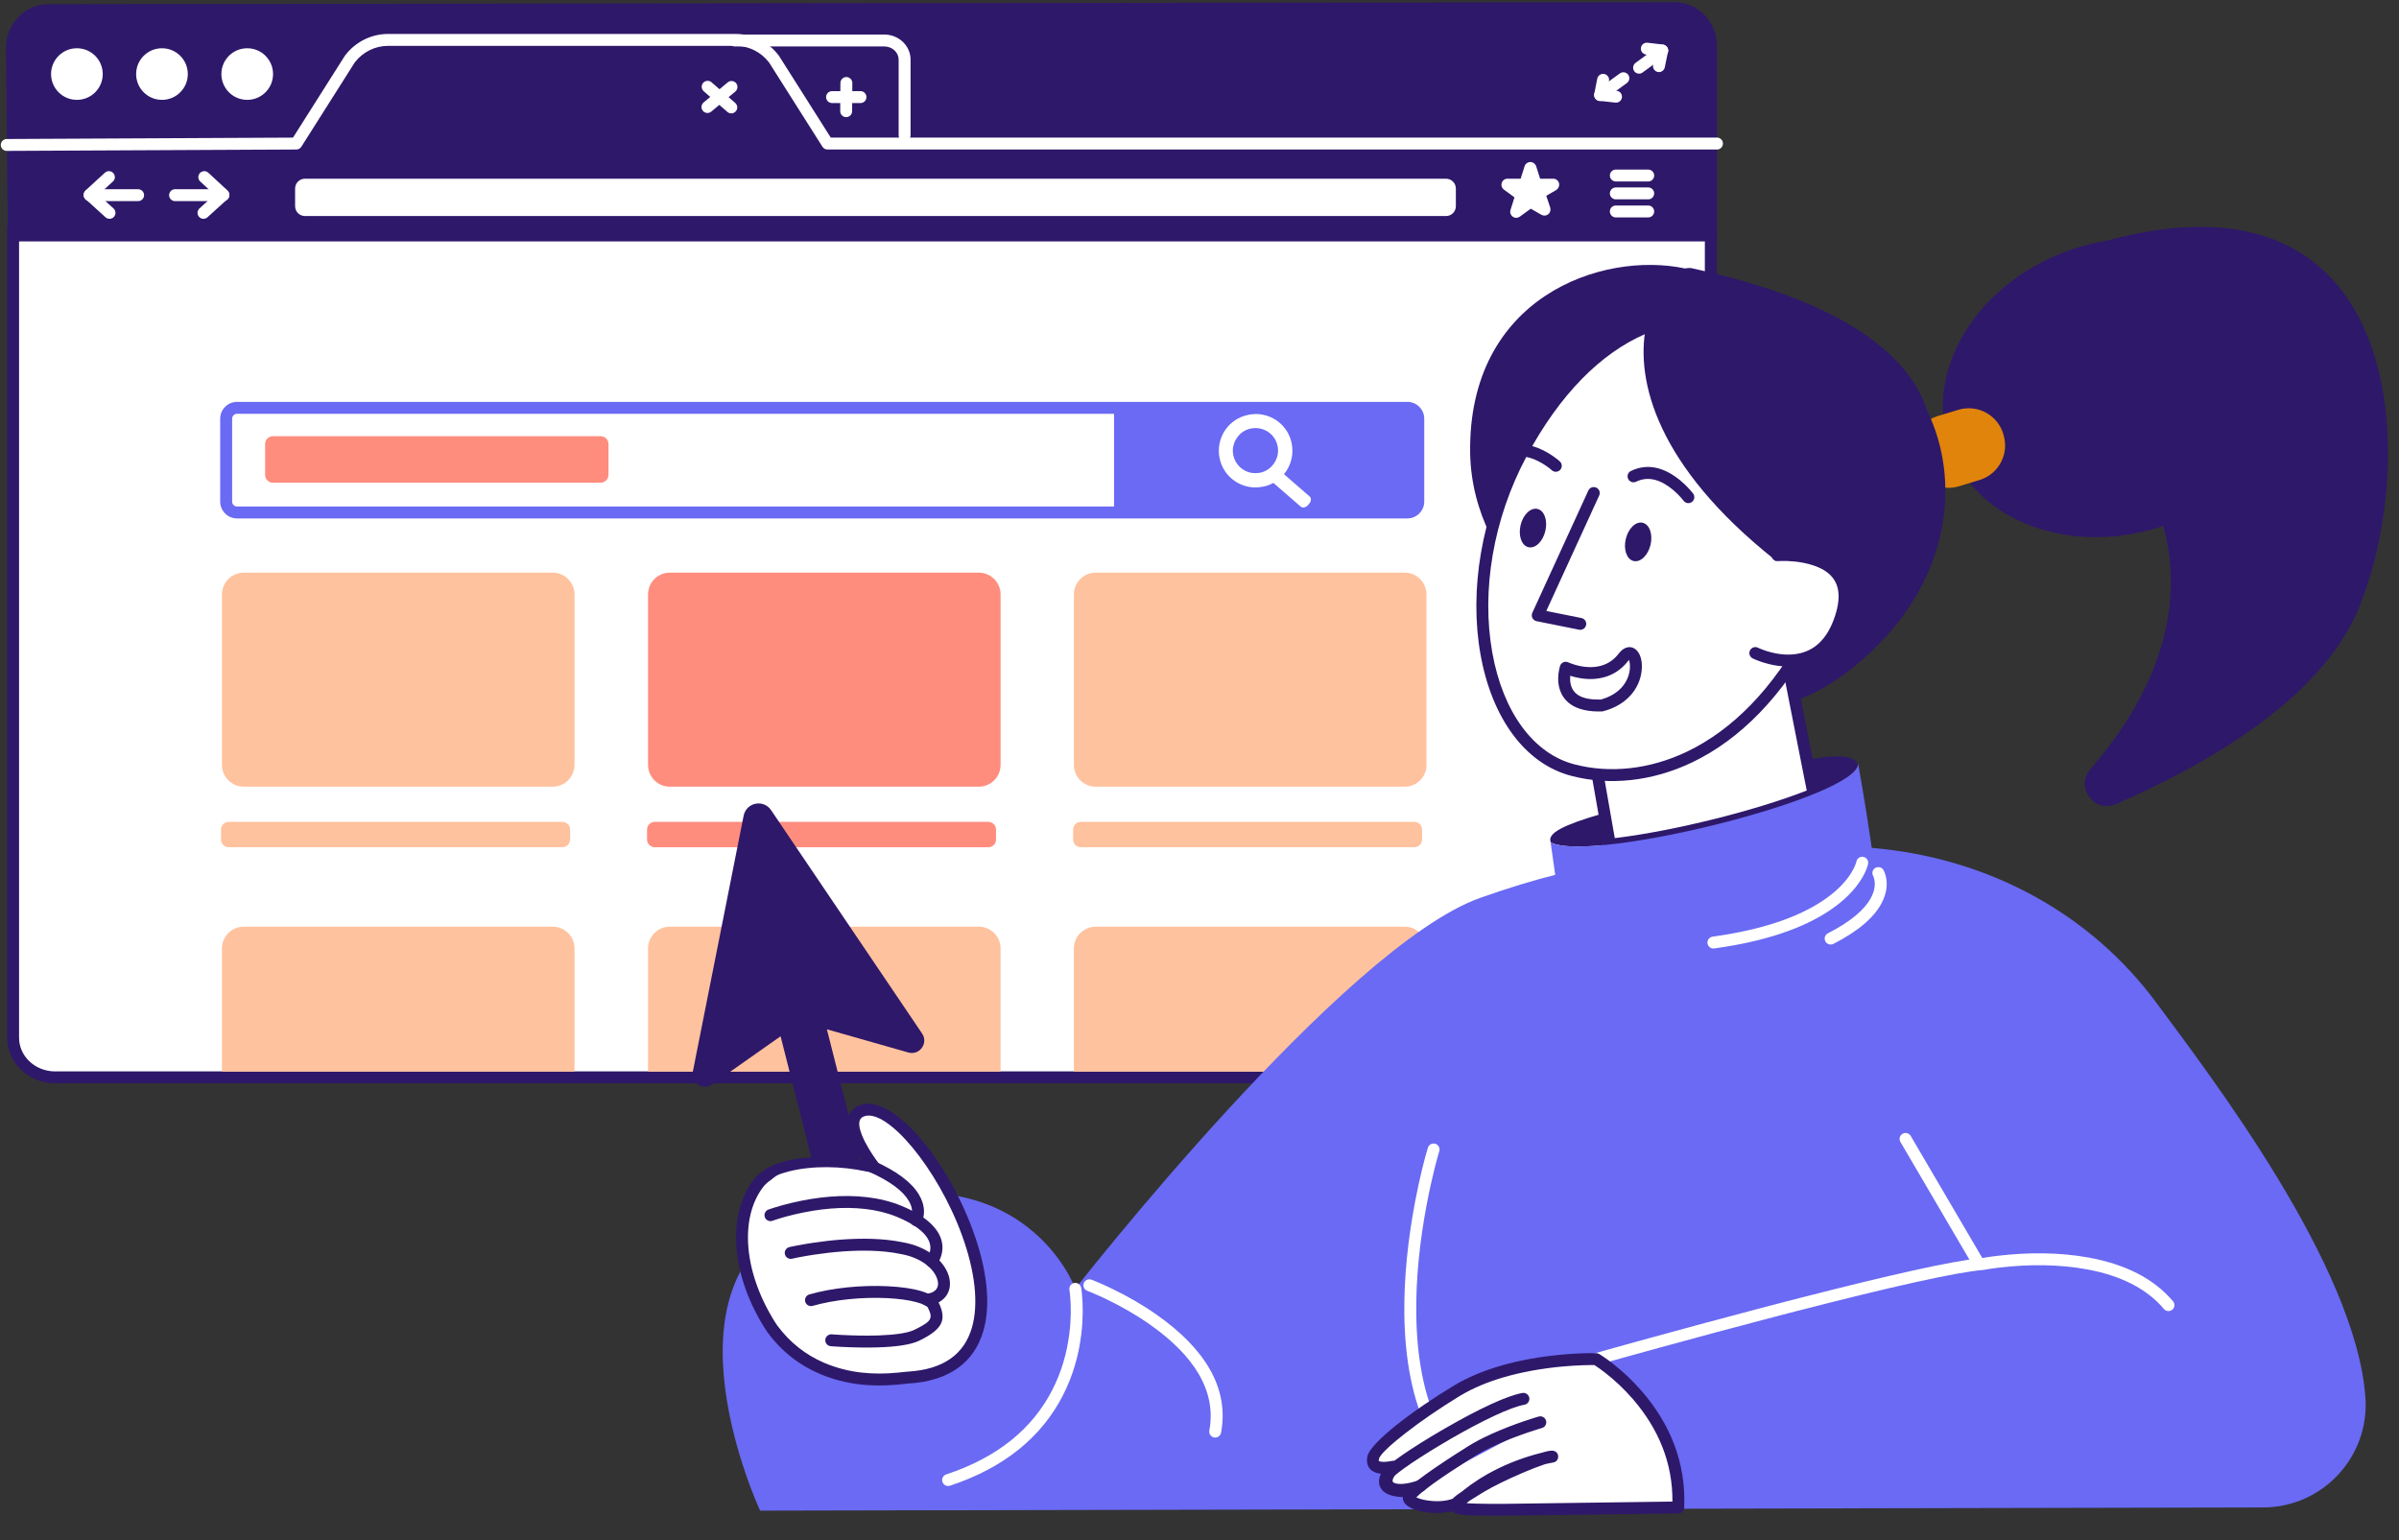 <svg width="95" height="61" viewBox="0 0 95 61" fill="none" xmlns="http://www.w3.org/2000/svg">
<rect x="0" y="0" width="95" height="61" fill="#333333" stroke="none"/>
<path fill-rule="evenodd" clip-rule="evenodd" d="M66.072 42.668H2.188C1.267 42.668 0.519 41.968 0.519 41.096V9.02H67.748V41.096C67.74 41.968 66.993 42.668 66.072 42.668Z" fill="white"/>
<path fill-rule="evenodd" clip-rule="evenodd" d="M67.748 8.784H0.519C0.389 8.784 0.283 8.889 0.283 9.02V41.096C0.283 42.1 1.138 42.904 2.188 42.904H66.072C67.12 42.904 67.975 42.102 67.984 41.098L67.984 9.02C67.984 8.889 67.879 8.784 67.748 8.784ZM0.755 9.255H67.512V41.096C67.505 41.833 66.866 42.432 66.072 42.432H2.188L2.161 42.432C1.378 42.419 0.755 41.825 0.755 41.096V9.255Z" fill="#2E186A"/>
<path fill-rule="evenodd" clip-rule="evenodd" d="M0.315 9.562L0.236 1.895C0.236 0.936 0.992 0.165 1.92 0.165L66.308 0.086C67.237 0.086 67.992 0.865 67.992 1.816V9.562H0.315Z" fill="#2E186A"/>
<path fill-rule="evenodd" clip-rule="evenodd" d="M29.133 1.345C29.803 1.345 30.433 1.661 30.84 2.201L30.846 2.209L30.851 2.217L32.898 5.449H67.992C68.118 5.449 68.221 5.548 68.228 5.671L68.228 5.685C68.228 5.811 68.13 5.914 68.006 5.921L67.992 5.921H32.768C32.693 5.921 32.622 5.885 32.578 5.825L32.569 5.812L30.458 2.479L30.443 2.459C30.131 2.061 29.664 1.827 29.165 1.817L29.133 1.816H15.369C14.858 1.816 14.378 2.053 14.059 2.459L14.044 2.479L11.933 5.812C11.893 5.875 11.825 5.915 11.751 5.921L11.735 5.921L0.269 5.976C0.138 5.977 0.032 5.872 0.031 5.742C0.031 5.616 0.129 5.513 0.253 5.505L0.266 5.505L11.603 5.45L13.651 2.217C13.652 2.214 13.654 2.212 13.656 2.209L13.662 2.201C14.062 1.671 14.676 1.356 15.333 1.345L15.369 1.345H29.133Z" fill="white"/>
<path fill-rule="evenodd" clip-rule="evenodd" d="M35.019 1.368C35.58 1.368 36.044 1.797 36.058 2.335L36.058 2.359V5.363C36.058 5.493 35.952 5.599 35.822 5.599C35.696 5.599 35.593 5.501 35.586 5.377L35.586 5.363V2.359C35.586 2.083 35.344 1.85 35.039 1.84L35.019 1.84H29.101C28.971 1.84 28.865 1.734 28.865 1.604C28.865 1.478 28.963 1.376 29.087 1.369L29.101 1.368H35.019Z" fill="white"/>
<path fill-rule="evenodd" clip-rule="evenodd" d="M3.045 3.955C3.61 3.955 4.069 3.498 4.069 2.933C4.069 2.368 3.61 1.911 3.045 1.911C2.48 1.911 2.022 2.368 2.022 2.933C2.022 3.498 2.48 3.955 3.045 3.955Z" fill="white"/>
<path fill-rule="evenodd" clip-rule="evenodd" d="M6.414 3.955C6.979 3.955 7.437 3.498 7.437 2.933C7.437 2.368 6.979 1.911 6.414 1.911C5.849 1.911 5.391 2.368 5.391 2.933C5.391 3.498 5.849 3.955 6.414 3.955Z" fill="white"/>
<path fill-rule="evenodd" clip-rule="evenodd" d="M9.79 3.955C10.355 3.955 10.813 3.498 10.813 2.933C10.813 2.368 10.355 1.911 9.79 1.911C9.225 1.911 8.767 2.368 8.767 2.933C8.767 3.498 9.225 3.955 9.79 3.955Z" fill="white"/>
<path fill-rule="evenodd" clip-rule="evenodd" d="M27.845 3.281C27.928 3.187 28.069 3.174 28.167 3.249L28.178 3.259L29.115 4.077C29.213 4.162 29.223 4.311 29.137 4.409C29.055 4.504 28.914 4.517 28.816 4.441L28.804 4.432L27.868 3.614C27.77 3.528 27.76 3.379 27.845 3.281Z" fill="white"/>
<path fill-rule="evenodd" clip-rule="evenodd" d="M28.816 3.263C28.916 3.18 29.065 3.193 29.149 3.293C29.229 3.389 29.22 3.53 29.13 3.615L29.119 3.625L28.166 4.42C28.067 4.503 27.918 4.49 27.834 4.39C27.754 4.293 27.763 4.152 27.853 4.067L27.864 4.057L28.816 3.263Z" fill="white"/>
<path fill-rule="evenodd" clip-rule="evenodd" d="M33.518 3.051C33.643 3.052 33.745 3.151 33.752 3.275L33.752 3.289L33.744 4.405C33.743 4.536 33.637 4.64 33.506 4.639C33.381 4.639 33.279 4.54 33.272 4.416L33.272 4.402L33.28 3.285C33.281 3.155 33.387 3.05 33.518 3.051Z" fill="white"/>
<path fill-rule="evenodd" clip-rule="evenodd" d="M34.075 3.609C34.205 3.609 34.311 3.715 34.311 3.845C34.311 3.971 34.212 4.074 34.089 4.081L34.075 4.081H32.949C32.819 4.081 32.713 3.976 32.713 3.845C32.713 3.72 32.812 3.617 32.935 3.61L32.949 3.609H34.075Z" fill="white"/>
<path fill-rule="evenodd" clip-rule="evenodd" d="M65.269 6.716C65.4 6.716 65.505 6.821 65.505 6.951C65.505 7.077 65.407 7.18 65.283 7.187L65.269 7.187H63.986C63.856 7.187 63.75 7.082 63.75 6.951C63.75 6.826 63.849 6.723 63.973 6.716L63.986 6.716H65.269Z" fill="white"/>
<path fill-rule="evenodd" clip-rule="evenodd" d="M65.269 7.423C65.4 7.423 65.505 7.529 65.505 7.659C65.505 7.785 65.407 7.888 65.283 7.895L65.269 7.895H63.986C63.856 7.895 63.75 7.79 63.75 7.659C63.75 7.534 63.849 7.431 63.973 7.424L63.986 7.423H65.269Z" fill="white"/>
<path fill-rule="evenodd" clip-rule="evenodd" d="M65.269 8.139C65.4 8.139 65.505 8.245 65.505 8.375C65.505 8.5 65.407 8.603 65.283 8.61L65.269 8.611H63.986C63.856 8.611 63.75 8.505 63.75 8.375C63.75 8.249 63.849 8.146 63.973 8.139L63.986 8.139H65.269Z" fill="white"/>
<path fill-rule="evenodd" clip-rule="evenodd" d="M61.736 7.25C61.704 7.148 61.618 7.077 61.508 7.077H60.988L60.831 6.582C60.799 6.488 60.705 6.417 60.603 6.417C60.5 6.417 60.406 6.48 60.374 6.582L60.217 7.077H59.698C59.595 7.077 59.501 7.14 59.469 7.242C59.438 7.337 59.469 7.447 59.556 7.51L59.973 7.816L59.816 8.312C59.784 8.406 59.816 8.516 59.902 8.579C59.942 8.611 59.989 8.626 60.044 8.626C60.099 8.626 60.138 8.611 60.186 8.579L60.618 8.265L61.043 8.508C61.13 8.556 61.232 8.548 61.311 8.485C61.39 8.422 61.413 8.32 61.39 8.225L61.232 7.754L61.626 7.526C61.72 7.463 61.76 7.353 61.736 7.25Z" fill="white"/>
<path fill-rule="evenodd" clip-rule="evenodd" d="M57.258 8.556H12.08C11.859 8.556 11.686 8.383 11.686 8.162V7.47C11.686 7.25 11.859 7.077 12.08 7.077H57.258C57.478 7.077 57.652 7.25 57.652 7.47V8.162C57.652 8.383 57.478 8.556 57.258 8.556Z" fill="white"/>
<path fill-rule="evenodd" clip-rule="evenodd" d="M4.153 6.841C4.249 6.752 4.398 6.759 4.486 6.855C4.571 6.947 4.569 7.089 4.483 7.178L4.472 7.188L3.899 7.713L4.495 8.255C4.588 8.34 4.598 8.481 4.52 8.577L4.511 8.589C4.426 8.681 4.285 8.691 4.189 8.614L4.177 8.604L3.39 7.889C3.291 7.799 3.287 7.646 3.379 7.551L3.39 7.54L4.153 6.841Z" fill="white"/>
<path fill-rule="evenodd" clip-rule="evenodd" d="M5.469 7.494C5.6 7.494 5.705 7.6 5.705 7.73C5.705 7.856 5.607 7.958 5.483 7.965L5.469 7.966H3.549C3.419 7.966 3.313 7.86 3.313 7.73C3.313 7.604 3.411 7.502 3.535 7.494L3.549 7.494H5.469Z" fill="white"/>
<path fill-rule="evenodd" clip-rule="evenodd" d="M7.917 6.854C8.002 6.762 8.143 6.753 8.239 6.832L8.25 6.841L9.006 7.541C9.103 7.632 9.106 7.784 9.015 7.878L9.004 7.889L8.217 8.604C8.121 8.692 7.971 8.685 7.884 8.589C7.799 8.496 7.803 8.354 7.889 8.266L7.899 8.255L8.496 7.713L7.929 7.187C7.837 7.102 7.829 6.961 7.907 6.865L7.917 6.854Z" fill="white"/>
<path fill-rule="evenodd" clip-rule="evenodd" d="M8.845 7.494C8.976 7.494 9.081 7.6 9.081 7.73C9.081 7.856 8.983 7.958 8.859 7.965L8.845 7.966H6.933C6.803 7.966 6.697 7.86 6.697 7.73C6.697 7.604 6.795 7.502 6.919 7.494L6.933 7.494H8.845Z" fill="white"/>
<path fill-rule="evenodd" clip-rule="evenodd" d="M63.251 3.115C63.276 2.988 63.401 2.904 63.529 2.93C63.652 2.954 63.734 3.07 63.717 3.193L63.715 3.207L63.646 3.553L64.021 3.595C64.146 3.609 64.237 3.718 64.23 3.842L64.229 3.856C64.215 3.981 64.106 4.072 63.982 4.065L63.968 4.064L63.338 3.993C63.206 3.978 63.113 3.857 63.131 3.727L63.133 3.713L63.251 3.115Z" fill="white"/>
<path fill-rule="evenodd" clip-rule="evenodd" d="M64.147 2.907C64.252 2.831 64.4 2.854 64.477 2.96C64.55 3.061 64.531 3.201 64.436 3.28L64.424 3.289L63.504 3.958C63.398 4.034 63.251 4.011 63.174 3.905C63.1 3.804 63.119 3.664 63.214 3.585L63.226 3.576L64.147 2.907Z" fill="white"/>
<path fill-rule="evenodd" clip-rule="evenodd" d="M64.98 1.899C64.994 1.774 65.104 1.684 65.228 1.691L65.242 1.692L65.847 1.763C65.98 1.778 66.072 1.9 66.054 2.03L66.052 2.044L65.926 2.665C65.9 2.793 65.775 2.876 65.647 2.85C65.524 2.825 65.443 2.708 65.46 2.585L65.463 2.572L65.538 2.202L65.187 2.161C65.062 2.146 64.971 2.037 64.978 1.913L64.98 1.899Z" fill="white"/>
<path fill-rule="evenodd" clip-rule="evenodd" d="M65.688 1.815C65.793 1.738 65.941 1.76 66.018 1.865C66.092 1.966 66.074 2.107 65.98 2.186L65.968 2.195L65.047 2.871C64.942 2.949 64.794 2.926 64.717 2.821C64.643 2.72 64.661 2.58 64.756 2.5L64.767 2.491L65.688 1.815Z" fill="white"/>
<path fill-rule="evenodd" clip-rule="evenodd" d="M21.885 31.156H9.656C9.176 31.156 8.79 30.771 8.79 30.291V23.544C8.79 23.064 9.176 22.679 9.656 22.679H21.885C22.365 22.679 22.751 23.064 22.751 23.544V30.291C22.751 30.771 22.365 31.156 21.885 31.156Z" fill="#FFC29E"/>
<path fill-rule="evenodd" clip-rule="evenodd" d="M55.731 20.296H9.388C9.144 20.296 8.955 20.1 8.955 19.864V16.584C8.955 16.341 9.152 16.152 9.388 16.152H55.731C55.975 16.152 56.164 16.349 56.164 16.584V19.864C56.164 20.1 55.968 20.296 55.731 20.296Z" fill="white"/>
<path fill-rule="evenodd" clip-rule="evenodd" d="M55.731 15.916H9.388C9.02 15.916 8.719 16.212 8.719 16.584V19.864C8.719 20.232 9.016 20.532 9.388 20.532H55.731C56.098 20.532 56.4 20.23 56.4 19.864V16.584C56.4 16.216 56.104 15.916 55.731 15.916ZM9.388 16.388H55.731C55.842 16.388 55.928 16.475 55.928 16.584V19.864C55.928 19.969 55.837 20.06 55.731 20.06H9.388C9.278 20.06 9.192 19.973 9.192 19.864V16.584C9.192 16.474 9.279 16.388 9.388 16.388Z" fill="#6A6AF4"/>
<rect x="44.116" y="16.081" width="12.001" height="4.207" fill="#6A6AF4"/>
<path fill-rule="evenodd" clip-rule="evenodd" d="M51.608 20.1C51.569 20.1 51.537 20.084 51.513 20.068L50.427 19.125C50.294 19.195 50.16 19.25 50.01 19.274C49.916 19.29 49.814 19.305 49.719 19.305C49.027 19.305 48.429 18.818 48.295 18.142C48.216 17.764 48.295 17.371 48.507 17.048C48.72 16.726 49.05 16.506 49.436 16.427C49.53 16.412 49.633 16.396 49.727 16.396C50.419 16.396 51.018 16.883 51.151 17.56C51.238 17.992 51.128 18.44 50.844 18.779L51.867 19.667C51.907 19.706 51.923 19.761 51.907 19.824C51.899 19.872 51.867 19.927 51.828 19.966L51.797 20.005C51.749 20.06 51.671 20.1 51.608 20.1ZM49.719 16.954C49.656 16.954 49.601 16.962 49.538 16.97C49.302 17.017 49.105 17.151 48.972 17.355C48.838 17.552 48.791 17.796 48.838 18.023C48.924 18.44 49.286 18.739 49.711 18.739C49.774 18.739 49.829 18.731 49.892 18.723C50.128 18.676 50.325 18.543 50.459 18.338C50.593 18.142 50.64 17.898 50.593 17.67C50.514 17.253 50.144 16.954 49.719 16.954Z" fill="white"/>
<path fill-rule="evenodd" clip-rule="evenodd" d="M23.789 19.117H10.805C10.639 19.117 10.498 18.983 10.498 18.81V17.583C10.498 17.418 10.632 17.276 10.805 17.276H23.789C23.955 17.276 24.096 17.41 24.096 17.583V18.81C24.096 18.975 23.955 19.117 23.789 19.117Z" fill="#FF8D7E"/>
<path fill-rule="evenodd" clip-rule="evenodd" d="M22.271 33.554H9.058C8.893 33.554 8.751 33.421 8.751 33.248V32.854C8.751 32.689 8.885 32.548 9.058 32.548H22.271C22.436 32.548 22.578 32.681 22.578 32.854V33.248C22.57 33.421 22.436 33.554 22.271 33.554Z" fill="#FFC29E"/>
<path fill-rule="evenodd" clip-rule="evenodd" d="M38.757 31.156H26.528C26.048 31.156 25.662 30.771 25.662 30.291V23.544C25.662 23.064 26.048 22.679 26.528 22.679H38.757C39.237 22.679 39.623 23.064 39.623 23.544V30.291C39.623 30.771 39.237 31.156 38.757 31.156Z" fill="#FF8D7E"/>
<path fill-rule="evenodd" clip-rule="evenodd" d="M39.135 33.554H25.93C25.765 33.554 25.623 33.421 25.623 33.248V32.854C25.623 32.689 25.757 32.548 25.93 32.548H39.135C39.3 32.548 39.442 32.681 39.442 32.854V33.248C39.442 33.421 39.308 33.554 39.135 33.554Z" fill="#FF8D7E"/>
<path fill-rule="evenodd" clip-rule="evenodd" d="M55.629 31.156H43.392C42.912 31.156 42.526 30.771 42.526 30.291V23.544C42.526 23.064 42.912 22.679 43.392 22.679H55.621C56.101 22.679 56.487 23.064 56.487 23.544V30.291C56.495 30.771 56.101 31.156 55.629 31.156Z" fill="#FFC29E"/>
<path fill-rule="evenodd" clip-rule="evenodd" d="M56.007 33.554H42.802C42.637 33.554 42.495 33.421 42.495 33.248V32.854C42.495 32.689 42.629 32.548 42.802 32.548H56.007C56.172 32.548 56.314 32.681 56.314 32.854V33.248C56.314 33.421 56.172 33.554 56.007 33.554Z" fill="#FFC29E"/>
<path fill-rule="evenodd" clip-rule="evenodd" d="M22.751 37.565V42.44H8.79V37.565C8.79 37.085 9.176 36.7 9.656 36.7H21.885C22.365 36.7 22.751 37.085 22.751 37.565Z" fill="#FFC29E"/>
<path fill-rule="evenodd" clip-rule="evenodd" d="M39.623 37.565V42.44H25.662V37.565C25.662 37.085 26.048 36.7 26.528 36.7H38.757C39.237 36.7 39.623 37.085 39.623 37.565Z" fill="#FFC29E"/>
<path fill-rule="evenodd" clip-rule="evenodd" d="M56.495 37.565V42.44H42.526V37.565C42.526 37.085 42.912 36.7 43.392 36.7H55.621C56.101 36.7 56.495 37.085 56.495 37.565Z" fill="#FFC29E"/>
<path fill-rule="evenodd" clip-rule="evenodd" d="M73.579 30.299C73.422 29.851 72.611 29.709 69.149 30.684C64.325 32.044 61.067 32.618 61.413 33.365C63.042 34.191 73.343 31.643 73.579 30.299Z" fill="#2E186A"/>
<path fill-rule="evenodd" clip-rule="evenodd" d="M70.809 26.343L63.05 29.449C63.05 29.449 63.396 31.423 63.75 33.452C66.158 33.193 69.707 32.312 71.817 31.455C71.337 29.041 70.809 26.343 70.809 26.343Z" fill="white"/>
<path fill-rule="evenodd" clip-rule="evenodd" d="M70.722 26.124L62.962 29.23C62.863 29.27 62.803 29.371 62.815 29.476L62.833 29.579L63.518 33.492C63.539 33.615 63.652 33.7 63.776 33.687C66.201 33.425 69.772 32.54 71.906 31.673C72.01 31.631 72.07 31.52 72.048 31.409L71.765 29.979C71.629 29.294 71.49 28.584 71.35 27.873L71.041 26.298C71.013 26.153 70.859 26.069 70.722 26.124ZM63.316 29.597L70.632 26.668L70.925 28.158C71.064 28.869 71.204 29.576 71.338 30.257L71.547 31.308L71.521 31.318C69.504 32.105 66.331 32.895 64.042 33.181L63.945 33.192L63.316 29.597Z" fill="#2E186A"/>
<path fill-rule="evenodd" clip-rule="evenodd" d="M93.67 55.352C93.308 50.139 87.524 42.597 85.391 39.712C82.857 36.283 78.883 33.987 74.122 33.578C73.855 31.738 73.579 30.228 73.579 30.228C73.689 31.549 63.066 34.199 61.405 33.365L61.586 34.647C60.713 34.867 59.753 35.158 58.635 35.552C53.174 37.478 42.582 51.035 42.582 51.035C42.582 51.035 40.394 44.933 31.73 48.173C25.859 50.768 30.101 59.827 30.101 59.827L89.609 59.701C91.97 59.701 93.835 57.704 93.67 55.352Z" fill="#6A6AF4"/>
<path fill-rule="evenodd" clip-rule="evenodd" d="M79.124 49.733C80.303 49.595 81.556 49.59 82.736 49.809C84.141 50.069 85.281 50.623 86.052 51.536C86.136 51.635 86.123 51.784 86.024 51.868C85.924 51.952 85.775 51.94 85.691 51.84C85 51.022 83.957 50.515 82.65 50.273C81.523 50.064 80.314 50.068 79.179 50.201L79.067 50.215C78.959 50.228 78.858 50.243 78.766 50.257L78.667 50.273L78.573 50.289C78.567 50.29 78.562 50.291 78.558 50.292C78.55 50.293 78.541 50.294 78.533 50.295C77.464 50.383 74.852 50.971 71.189 51.914L70.805 52.013C70.676 52.047 70.546 52.08 70.414 52.114L70.217 52.166C68.749 52.549 67.228 52.958 65.73 53.369L64.806 53.624C64.526 53.701 64.259 53.775 64.007 53.846L63.264 54.054C63.138 54.089 63.008 54.016 62.972 53.891C62.938 53.77 63.005 53.645 63.122 53.604L63.174 53.589L63.88 53.391C64.3 53.274 64.763 53.146 65.26 53.009C66.755 52.598 68.28 52.186 69.758 51.798L70.098 51.709C70.296 51.658 70.492 51.607 70.686 51.556L71.292 51.4C74.798 50.501 77.305 49.937 78.426 49.831L78.482 49.826L78.516 49.82C78.553 49.813 78.597 49.806 78.646 49.798C78.786 49.776 78.946 49.753 79.124 49.733Z" fill="white"/>
<path fill-rule="evenodd" clip-rule="evenodd" d="M75.341 44.902C75.449 44.839 75.587 44.872 75.656 44.974L75.664 44.987L78.513 49.846C78.579 49.959 78.541 50.103 78.428 50.169C78.32 50.233 78.182 50.2 78.113 50.097L78.105 50.085L75.256 45.225C75.191 45.113 75.228 44.968 75.341 44.902Z" fill="white"/>
<path fill-rule="evenodd" clip-rule="evenodd" d="M42.541 50.811C42.67 50.788 42.792 50.874 42.814 51.003L42.82 51.038C42.827 51.084 42.835 51.147 42.843 51.228L42.845 51.253C42.89 51.715 42.89 52.261 42.817 52.857C42.714 53.693 42.479 54.512 42.082 55.281C41.253 56.884 39.802 58.119 37.619 58.84C37.495 58.881 37.362 58.813 37.321 58.69C37.28 58.566 37.347 58.433 37.471 58.392C39.537 57.71 40.891 56.557 41.662 55.064C42.032 54.348 42.252 53.582 42.348 52.8C42.417 52.24 42.417 51.728 42.375 51.298L42.369 51.239C42.366 51.21 42.363 51.184 42.36 51.159L42.352 51.106C42.351 51.095 42.35 51.088 42.349 51.083C42.327 50.955 42.413 50.833 42.541 50.811Z" fill="white"/>
<path fill-rule="evenodd" clip-rule="evenodd" d="M42.919 50.819C42.965 50.697 43.101 50.635 43.223 50.681L43.284 50.704L43.334 50.724C43.36 50.735 43.388 50.746 43.418 50.759L43.448 50.771C43.624 50.845 43.82 50.933 44.03 51.035C44.632 51.325 45.233 51.667 45.795 52.062C47.67 53.376 48.689 54.94 48.354 56.74C48.33 56.868 48.207 56.953 48.078 56.929C47.95 56.905 47.866 56.782 47.89 56.654C48.183 55.078 47.264 53.667 45.524 52.448C44.984 52.069 44.405 51.739 43.825 51.459C43.642 51.371 43.472 51.294 43.316 51.228L43.209 51.183C43.191 51.175 43.174 51.168 43.157 51.162L43.058 51.123C42.936 51.077 42.873 50.941 42.919 50.819Z" fill="white"/>
<path fill-rule="evenodd" clip-rule="evenodd" d="M56.545 45.452C56.584 45.328 56.716 45.259 56.841 45.298C56.965 45.337 57.034 45.469 56.995 45.593L56.97 45.678C56.928 45.82 56.869 46.038 56.807 46.286C56.696 46.731 56.587 47.223 56.489 47.747C56.22 49.182 56.068 50.634 56.084 52.019C56.103 53.761 56.389 55.283 56.987 56.505C57.681 57.924 58.779 58.901 60.34 59.373C60.465 59.411 60.536 59.542 60.498 59.667C60.46 59.792 60.329 59.862 60.204 59.825C58.513 59.314 57.313 58.246 56.562 56.712C55.93 55.42 55.632 53.831 55.611 52.024C55.596 50.605 55.751 49.123 56.025 47.66L56.054 47.507C56.224 46.629 56.419 45.853 56.545 45.452Z" fill="white"/>
<path fill-rule="evenodd" clip-rule="evenodd" d="M74.263 34.373C74.376 34.307 74.521 34.345 74.586 34.458C74.606 34.492 74.631 34.547 74.654 34.62C74.757 34.943 74.737 35.333 74.518 35.755C74.224 36.321 73.606 36.869 72.601 37.382C72.485 37.441 72.342 37.395 72.283 37.279C72.224 37.163 72.27 37.021 72.386 36.961C73.311 36.49 73.855 36.007 74.099 35.538C74.257 35.233 74.27 34.972 74.204 34.762C74.198 34.745 74.193 34.73 74.187 34.716L74.178 34.695C74.112 34.582 74.151 34.438 74.263 34.373Z" fill="white"/>
<path fill-rule="evenodd" clip-rule="evenodd" d="M73.513 34.124C73.537 33.996 73.66 33.912 73.788 33.936C73.916 33.96 74.001 34.083 73.977 34.211C73.969 34.251 73.952 34.313 73.921 34.395C73.873 34.525 73.803 34.668 73.708 34.82C73.445 35.244 73.038 35.665 72.461 36.053C71.412 36.758 69.911 37.284 67.882 37.562C67.753 37.58 67.634 37.49 67.617 37.361C67.599 37.232 67.689 37.113 67.818 37.095C69.779 36.826 71.212 36.324 72.197 35.661C72.719 35.31 73.079 34.939 73.307 34.571C73.385 34.446 73.441 34.331 73.479 34.23L73.489 34.201C73.503 34.161 73.51 34.135 73.513 34.124Z" fill="white"/>
<path fill-rule="evenodd" clip-rule="evenodd" d="M60.996 56.328C60.996 56.328 59.343 56.799 58.265 57.476C57.187 58.152 55.724 59.119 55.794 59.355C55.857 59.599 57.03 59.874 57.738 59.52C59.336 58.018 61.468 57.688 61.468 57.688C61.24 57.641 59.454 58.396 58.667 58.867C57.187 59.764 57.187 59.788 59.438 59.795L66.457 59.701C66.631 55.856 63.207 53.827 63.207 53.827C63.207 53.827 59.949 53.733 57.722 55.062C56.4 55.856 54.48 57.24 54.378 57.727C54.291 58.144 54.685 58.183 55.173 58.089C55.173 58.089 54.087 59.127 55.865 59.056" fill="white"/>
<path fill-rule="evenodd" clip-rule="evenodd" d="M63.138 54.062L63.062 54.061C62.967 54.061 62.854 54.063 62.725 54.067C62.461 54.075 62.176 54.092 61.876 54.119C61.065 54.194 60.262 54.334 59.514 54.555C58.89 54.74 58.328 54.975 57.844 55.264L57.753 55.319C56.265 56.224 54.677 57.45 54.609 57.775L54.602 57.811C54.593 57.86 54.6 57.864 54.635 57.876C54.726 57.907 54.899 57.902 55.128 57.857C55.355 57.813 55.501 58.086 55.345 58.25L55.318 58.278C55.311 58.285 55.304 58.292 55.296 58.301C55.263 58.337 55.23 58.377 55.199 58.419C55.141 58.498 55.101 58.573 55.087 58.632C55.073 58.686 55.078 58.701 55.119 58.727C55.228 58.797 55.47 58.836 55.856 58.821C55.87 58.82 55.883 58.821 55.897 58.822L55.899 58.823L55.91 58.812C56.035 58.705 56.194 58.584 56.389 58.442L56.461 58.389C56.899 58.072 57.476 57.693 58.14 57.276C58.41 57.106 58.726 56.942 59.079 56.783C59.485 56.6 59.918 56.433 60.351 56.285L60.463 56.248C60.554 56.218 60.641 56.19 60.722 56.164L60.796 56.141L60.931 56.101C61.057 56.065 61.187 56.138 61.223 56.263C61.258 56.384 61.191 56.509 61.074 56.55L60.934 56.592L60.91 56.6C60.787 56.638 60.651 56.682 60.504 56.732C60.084 56.875 59.664 57.037 59.273 57.213C58.939 57.364 58.641 57.519 58.391 57.675L58.203 57.794C57.647 58.146 57.16 58.468 56.779 58.741L56.737 58.772C56.484 58.955 56.289 59.109 56.16 59.23C56.137 59.251 56.117 59.271 56.099 59.289L56.086 59.303L56.099 59.309L56.117 59.316C56.23 59.364 56.386 59.404 56.557 59.428C56.904 59.477 57.251 59.455 57.516 59.359L57.525 59.355L57.529 59.352C57.569 59.309 57.619 59.266 57.682 59.218L57.706 59.2C57.754 59.164 57.805 59.128 57.867 59.087L57.895 59.069L57.945 59.028C58.137 58.874 58.337 58.73 58.547 58.596L58.617 58.551C59.232 58.167 59.889 57.88 60.546 57.675C60.714 57.623 60.872 57.579 61.021 57.542L61.059 57.533L61.078 57.527C61.275 57.467 61.419 57.441 61.506 57.455L61.516 57.457C61.769 57.509 61.764 57.867 61.519 57.918L61.45 57.931L61.4 57.94C61.383 57.944 61.364 57.947 61.345 57.952L61.261 57.97L61.191 57.986L61.15 57.999L61.12 58.01C60.918 58.078 60.656 58.179 60.369 58.3L60.268 58.343C59.699 58.587 59.13 58.865 58.789 59.069L58.556 59.211C58.426 59.29 58.325 59.353 58.243 59.406L58.176 59.449L58.141 59.478L58.11 59.504L58.078 59.531L58.116 59.534L58.174 59.538C58.37 59.549 58.604 59.555 59.033 59.558L59.435 59.56L66.228 59.468L66.228 59.464C66.24 57.927 65.666 56.586 64.693 55.446L64.657 55.404C64.311 55.005 63.941 54.66 63.571 54.372C63.442 54.271 63.322 54.185 63.215 54.113L63.173 54.085L63.138 54.062ZM55.57 59.428L55.565 59.41C55.555 59.373 55.552 59.335 55.556 59.298L55.556 59.293C55.261 59.281 55.041 59.23 54.885 59.137L54.865 59.125C54.642 58.982 54.568 58.757 54.629 58.517C54.641 58.468 54.658 58.419 54.681 58.371L54.684 58.363L54.662 58.361C54.607 58.355 54.556 58.345 54.508 58.331L54.484 58.323C54.21 58.231 54.082 57.991 54.147 57.679C54.258 57.147 55.918 55.87 57.601 54.859C58.123 54.548 58.721 54.298 59.38 54.103C60.161 53.872 60.993 53.726 61.833 53.65L61.945 53.64C62.423 53.599 62.832 53.587 63.139 53.59L63.214 53.591C63.254 53.592 63.293 53.604 63.328 53.624L63.376 53.654C63.403 53.671 63.438 53.694 63.479 53.721C63.595 53.799 63.724 53.892 63.861 54C64.255 54.306 64.647 54.672 65.014 55.095C66.131 56.385 66.774 57.928 66.693 59.712C66.688 59.832 66.593 59.928 66.474 59.936L66.461 59.937L59.437 60.031L58.99 60.029C57.907 60.022 57.656 59.998 57.51 59.857L57.505 59.852L57.499 59.853C56.744 60.036 55.698 59.837 55.57 59.428Z" fill="#2E186A"/>
<path fill-rule="evenodd" clip-rule="evenodd" d="M60.286 55.167C60.415 55.145 60.537 55.231 60.56 55.359C60.582 55.487 60.496 55.61 60.368 55.632C59.822 55.727 58.698 56.26 57.42 57L57.373 57.028C56.843 57.336 56.33 57.656 55.924 57.928L55.874 57.962C55.497 58.218 55.236 58.424 55.213 58.465C55.115 58.638 55.128 58.695 55.225 58.734C55.404 58.806 55.754 58.775 56.179 58.622C56.301 58.578 56.437 58.641 56.481 58.764C56.525 58.887 56.461 59.022 56.339 59.066C55.815 59.254 55.355 59.295 55.049 59.172C54.664 59.017 54.573 58.637 54.802 58.233C54.933 58.001 55.89 57.348 57.058 56.665L57.236 56.562C58.541 55.809 59.675 55.274 60.286 55.167Z" fill="#2E186A"/>
<path fill-rule="evenodd" clip-rule="evenodd" d="M71.722 24.967C68.873 30.283 64.876 31.172 62.302 30.503C58.714 29.591 57.4 23.276 60.248 17.953C63.097 12.637 67.213 11.402 70.896 13.368C74.563 15.334 74.563 19.651 71.722 24.967Z" fill="white"/>
<path fill-rule="evenodd" clip-rule="evenodd" d="M60.04 17.841C58.657 20.426 58.175 23.379 58.629 25.924C59.079 28.443 60.4 30.263 62.244 30.732C63.721 31.115 65.409 30.959 67.011 30.192C68.897 29.289 70.582 27.594 71.93 25.078C74.897 19.527 74.706 15.228 71.117 13.22L71.007 13.16C66.992 11.017 62.815 12.663 60.04 17.841ZM70.784 13.576C74.194 15.404 74.403 19.449 71.514 24.856C70.212 27.286 68.599 28.909 66.807 29.767C65.306 30.485 63.733 30.631 62.362 30.275C60.722 29.858 59.514 28.195 59.094 25.841C58.658 23.401 59.123 20.556 60.457 18.064C63.089 13.152 66.938 11.596 70.671 13.517L70.784 13.576Z" fill="#2E186A"/>
<path fill-rule="evenodd" clip-rule="evenodd" d="M70.384 21.987C70.384 21.987 73.76 21.735 72.903 24.432C72.045 27.13 69.511 25.864 69.511 25.864" fill="white"/>
<path fill-rule="evenodd" clip-rule="evenodd" d="M70.434 21.748C70.837 21.731 71.314 21.765 71.775 21.89C72.989 22.22 73.583 23.072 73.128 24.504C72.796 25.547 72.192 26.137 71.402 26.329C70.888 26.453 70.347 26.4 69.826 26.237L69.764 26.217C69.604 26.164 69.481 26.112 69.405 26.075C69.289 26.016 69.241 25.875 69.3 25.758C69.356 25.646 69.489 25.598 69.603 25.646L69.645 25.666C69.66 25.673 69.681 25.682 69.706 25.692C69.783 25.724 69.871 25.757 69.967 25.787C70.413 25.926 70.872 25.972 71.291 25.87C71.916 25.718 72.394 25.251 72.678 24.361C73.044 23.209 72.626 22.61 71.651 22.345C71.262 22.24 70.85 22.207 70.5 22.218L70.417 22.221C70.41 22.221 70.405 22.222 70.402 22.222C70.272 22.232 70.159 22.134 70.149 22.004C70.139 21.874 70.237 21.761 70.367 21.752L70.409 21.749C70.416 21.749 70.425 21.748 70.434 21.748Z" fill="#2E186A"/>
<path fill-rule="evenodd" clip-rule="evenodd" d="M61.195 21.03C61.295 20.612 61.156 20.221 60.886 20.156C60.615 20.092 60.315 20.379 60.215 20.797C60.116 21.216 60.255 21.607 60.525 21.671C60.796 21.735 61.096 21.448 61.195 21.03Z" fill="#2E186A"/>
<path fill-rule="evenodd" clip-rule="evenodd" d="M65.361 21.578C65.46 21.159 65.321 20.768 65.051 20.704C64.78 20.639 64.48 20.926 64.381 21.345C64.281 21.763 64.42 22.154 64.69 22.218C64.961 22.283 65.261 21.996 65.361 21.578Z" fill="#2E186A"/>
<path fill-rule="evenodd" clip-rule="evenodd" d="M62.898 19.427C62.953 19.309 63.093 19.257 63.211 19.311C63.326 19.363 63.378 19.495 63.333 19.611L63.328 19.624L61.233 24.197L62.624 24.476C62.748 24.501 62.829 24.618 62.812 24.74L62.809 24.754C62.785 24.877 62.668 24.959 62.545 24.941L62.531 24.939L60.847 24.601C60.703 24.572 60.621 24.419 60.674 24.284L60.679 24.271L62.898 19.427Z" fill="#2E186A"/>
<path fill-rule="evenodd" clip-rule="evenodd" d="M64.584 18.653C65.257 18.326 65.93 18.523 66.543 19.03C66.679 19.142 66.802 19.263 66.91 19.384L66.941 19.419C66.991 19.475 67.027 19.521 67.049 19.55C67.126 19.655 67.104 19.803 66.999 19.88C66.898 19.955 66.758 19.937 66.678 19.842L66.649 19.805L66.643 19.797C66.619 19.768 66.591 19.734 66.558 19.698C66.465 19.594 66.359 19.49 66.242 19.393C65.756 18.991 65.263 18.847 64.79 19.077C64.673 19.134 64.532 19.085 64.475 18.968C64.418 18.851 64.466 18.71 64.584 18.653Z" fill="#2E186A"/>
<path fill-rule="evenodd" clip-rule="evenodd" d="M64.112 25.871C63.915 26.133 63.673 26.293 63.392 26.368C63.066 26.457 62.706 26.428 62.358 26.325C62.288 26.304 62.224 26.281 62.168 26.259L62.136 26.246L62.105 26.233C61.977 26.171 61.824 26.236 61.779 26.371L61.772 26.395C61.762 26.427 61.751 26.47 61.74 26.523C61.692 26.761 61.686 27.012 61.752 27.255C61.916 27.859 62.468 28.207 63.435 28.175C63.453 28.175 63.471 28.172 63.488 28.168C64.41 27.926 64.939 27.279 65.011 26.542C65.041 26.238 64.982 25.955 64.84 25.787C64.638 25.547 64.336 25.588 64.125 25.855L64.112 25.871ZM64.505 26.136L64.507 26.139C64.538 26.215 64.556 26.346 64.541 26.496L64.539 26.522C64.476 27.047 64.096 27.508 63.403 27.702L63.394 27.704L63.35 27.705C62.637 27.715 62.307 27.497 62.208 27.132L62.2 27.099C62.177 27.001 62.172 26.896 62.179 26.791L62.181 26.764L62.224 26.777C62.649 26.903 63.092 26.938 63.515 26.824C63.883 26.724 64.206 26.516 64.464 26.188L64.498 26.144L64.505 26.136Z" fill="#2E186A"/>
<path fill-rule="evenodd" clip-rule="evenodd" d="M59.732 17.67C60.251 17.507 60.789 17.635 61.305 17.939C61.428 18.011 61.54 18.089 61.64 18.166L61.675 18.194C61.718 18.228 61.75 18.256 61.77 18.275C61.866 18.364 61.872 18.513 61.783 18.608C61.698 18.7 61.556 18.709 61.461 18.631L61.433 18.607L61.426 18.601C61.405 18.582 61.379 18.561 61.35 18.539C61.265 18.473 61.17 18.407 61.065 18.346C60.653 18.103 60.241 18.005 59.874 18.12C59.722 18.168 59.578 18.252 59.44 18.378C59.344 18.466 59.195 18.46 59.106 18.364C59.018 18.268 59.025 18.119 59.121 18.03C59.309 17.858 59.514 17.739 59.732 17.67Z" fill="#2E186A"/>
<path fill-rule="evenodd" clip-rule="evenodd" d="M83.456 9.523C82.96 9.601 82.448 9.735 81.952 9.908C78.269 11.213 76.145 14.705 77.207 17.709C78.262 20.674 82.023 22.05 85.667 20.831C86.233 22.867 86.336 26.359 82.779 30.464C82.165 31.172 82.928 32.217 83.786 31.848C87.217 30.362 91.844 27.774 93.379 24.149C95.763 18.495 95.496 6.283 83.456 9.523Z" fill="#2E186A"/>
<path fill-rule="evenodd" clip-rule="evenodd" d="M75.799 18.322L75.783 18.259C75.555 17.512 75.972 16.718 76.719 16.482L77.546 16.231C78.293 16.003 79.088 16.419 79.324 17.166L79.34 17.229C79.568 17.976 79.151 18.77 78.403 19.006L77.577 19.258C76.822 19.486 76.027 19.069 75.799 18.322Z" fill="#E0840B"/>
<path fill-rule="evenodd" clip-rule="evenodd" d="M76.318 16.27C75.688 14.32 73.461 12.023 66.961 10.616C66.89 10.608 66.812 10.616 66.725 10.632C63.428 9.932 58.116 11.772 58.218 17.96C58.242 19.124 58.533 20.209 59.021 21.2C59.273 20.107 59.674 19.006 60.241 17.953C61.641 15.326 63.357 13.698 65.175 12.959C64.773 15.082 65.6 18.448 70.29 22.175C70.298 22.191 70.306 22.207 70.321 22.23L70.376 21.987C70.376 21.987 72.1 21.861 72.769 22.773C72.777 22.789 72.784 22.797 72.792 22.812C72.8 22.82 72.808 22.828 72.808 22.844C72.816 22.86 72.824 22.867 72.832 22.883C72.84 22.891 72.847 22.907 72.847 22.915C72.855 22.93 72.863 22.946 72.871 22.954C72.879 22.97 72.887 22.985 72.895 23.001C72.903 23.017 72.91 23.033 72.918 23.056C72.926 23.072 72.926 23.08 72.934 23.096C72.942 23.111 72.942 23.119 72.95 23.135C72.958 23.151 72.958 23.166 72.966 23.182C72.966 23.198 72.973 23.206 72.973 23.221C72.981 23.237 72.981 23.253 72.989 23.268C72.989 23.276 72.997 23.292 72.997 23.3C73.013 23.363 73.021 23.426 73.021 23.497C73.021 23.504 73.021 23.512 73.021 23.528C73.021 23.552 73.021 23.567 73.021 23.591C73.021 23.599 73.021 23.614 73.021 23.622C73.021 23.646 73.021 23.67 73.021 23.693C73.021 23.701 73.021 23.717 73.021 23.725C73.021 23.748 73.021 23.772 73.013 23.795C73.005 23.858 72.997 23.921 72.989 23.984C72.966 24.126 72.934 24.275 72.879 24.44C72.478 25.698 71.706 26.092 71.006 26.154C71.014 26.123 71.108 27.727 71.085 27.751C72.013 27.436 73.021 26.831 74.099 25.808C77.254 22.828 77.648 19.014 76.318 16.27Z" fill="#2E186A"/>
<path fill-rule="evenodd" clip-rule="evenodd" d="M34.61 46.215C34.61 46.215 33.138 44.351 34.138 43.989C36.373 43.179 42.44 54.204 35.94 54.558C35.617 54.574 32.446 55.187 30.565 52.6C29.148 50.438 29.046 48.133 30.046 46.852C31.053 45.57 34.61 46.215 34.61 46.215Z" fill="white"/>
<path fill-rule="evenodd" clip-rule="evenodd" d="M34.057 43.768C33.494 43.971 33.438 44.5 33.707 45.161C33.782 45.344 33.88 45.535 33.997 45.731L34.037 45.798L34.078 45.864L34.104 45.904L34.062 45.899C33.432 45.827 32.787 45.796 32.182 45.831C31.101 45.894 30.29 46.159 29.86 46.706C28.756 48.122 28.943 50.555 30.367 52.729L30.374 52.739C30.943 53.521 31.657 54.072 32.483 54.419C33.493 54.844 34.513 54.931 35.555 54.836L35.651 54.826C35.746 54.816 35.905 54.798 35.944 54.794L35.953 54.794C37.576 54.705 38.577 53.966 38.941 52.709C39.249 51.648 39.083 50.258 38.536 48.757C37.479 45.856 35.326 43.308 34.057 43.768ZM35.971 54.32L35.915 54.324C35.852 54.329 35.638 54.354 35.569 54.36C34.577 54.458 33.61 54.381 32.667 53.984L32.618 53.964C31.906 53.655 31.289 53.178 30.79 52.508L30.759 52.466L30.762 52.471C29.439 50.451 29.268 48.233 30.232 46.997C30.555 46.586 31.252 46.358 32.21 46.302C32.784 46.269 33.403 46.298 34.008 46.368C34.14 46.383 34.262 46.4 34.372 46.416L34.489 46.434L34.568 46.447C34.777 46.485 34.924 46.249 34.803 46.079L34.763 46.027L34.73 45.982C34.712 45.958 34.693 45.932 34.674 45.905C34.581 45.775 34.489 45.635 34.403 45.49C34.297 45.313 34.209 45.142 34.144 44.983L34.124 44.931C33.965 44.518 33.997 44.291 34.218 44.211C35.121 43.884 37.12 46.25 38.093 48.918C38.609 50.334 38.763 51.629 38.488 52.578C38.185 53.624 37.373 54.232 35.971 54.32Z" fill="#2E186A"/>
<path fill-rule="evenodd" clip-rule="evenodd" d="M36.514 40.93L30.534 32.084C30.234 31.643 29.558 31.777 29.448 32.304L27.433 42.456C27.346 42.888 27.834 43.203 28.196 42.951L30.911 41.041L33.461 51.09C33.555 51.468 33.941 51.696 34.319 51.601L34.736 51.499C35.114 51.405 35.342 51.02 35.247 50.642L32.745 40.765L35.979 41.685C36.42 41.803 36.774 41.308 36.514 40.93Z" fill="#2E186A"/>
<path fill-rule="evenodd" clip-rule="evenodd" d="M30.911 46.49C32.635 45.892 35.523 46.349 36.192 47.394C36.861 48.44 36.207 48.252 36.207 48.252C36.207 48.252 36.971 48.755 36.986 49.219C37.002 49.683 36.9 50.052 36.9 50.052C36.9 50.052 37.529 50.084 37.34 50.791C37.152 51.491 37.065 51.712 37.065 51.712C37.065 51.712 37.199 53.072 36.081 53.158C34.964 53.245 32.682 53.984 31.682 53.174C30.683 52.364 29.188 47.088 30.911 46.49Z" fill="white"/>
<path fill-rule="evenodd" clip-rule="evenodd" d="M32.05 51.264C32.97 51.001 34.121 50.889 35.155 50.94C36.22 50.993 36.977 51.197 37.167 51.577C37.508 52.279 37.32 52.647 36.403 53.096C36.061 53.259 35.495 53.339 34.751 53.362C34.291 53.375 33.801 53.366 33.324 53.342L33.229 53.336C33.183 53.334 33.139 53.331 33.096 53.329L32.949 53.319L32.899 53.315C32.769 53.304 32.672 53.191 32.682 53.061C32.693 52.931 32.807 52.834 32.937 52.845L33.047 52.853L33.168 52.86C33.224 52.864 33.284 52.867 33.347 52.87C33.814 52.894 34.292 52.903 34.736 52.89L34.826 52.887C35.463 52.863 35.947 52.791 36.198 52.671L36.278 52.632C36.905 52.318 36.947 52.203 36.744 51.786C36.716 51.73 36.555 51.642 36.288 51.57C35.988 51.489 35.587 51.434 35.131 51.411C34.147 51.363 33.047 51.47 32.18 51.718C32.055 51.754 31.924 51.681 31.888 51.556C31.852 51.431 31.925 51.3 32.05 51.264Z" fill="#2E186A"/>
<path fill-rule="evenodd" clip-rule="evenodd" d="M32.167 49.224C32.96 49.104 33.761 49.041 34.511 49.063C34.933 49.076 35.326 49.116 35.685 49.187L35.747 49.199L35.784 49.206C36.626 49.361 37.273 49.823 37.519 50.39L37.531 50.417C37.787 51.043 37.472 51.614 36.75 51.709C36.62 51.726 36.502 51.636 36.485 51.506C36.468 51.377 36.559 51.259 36.688 51.242C37.098 51.188 37.234 50.94 37.093 50.596C36.921 50.175 36.406 49.801 35.701 49.67L35.655 49.662C35.307 49.589 34.919 49.547 34.497 49.535C33.779 49.513 33.005 49.575 32.238 49.69C32.029 49.722 31.835 49.755 31.659 49.789L31.601 49.8C31.557 49.809 31.516 49.817 31.479 49.825L31.366 49.85C31.239 49.879 31.112 49.8 31.082 49.673C31.054 49.55 31.127 49.428 31.246 49.393L31.272 49.387L31.326 49.375C31.37 49.366 31.421 49.355 31.476 49.344L31.51 49.337C31.707 49.299 31.928 49.26 32.167 49.224Z" fill="#2E186A"/>
<path fill-rule="evenodd" clip-rule="evenodd" d="M31.363 47.635C32.358 47.4 33.377 47.3 34.334 47.413C34.816 47.47 35.268 47.58 35.683 47.75C36.001 47.88 36.269 48.019 36.49 48.167C37.312 48.713 37.47 49.349 37.203 49.91C37.16 50 37.116 50.067 37.082 50.108C36.999 50.209 36.85 50.223 36.749 50.14C36.653 50.06 36.636 49.919 36.709 49.819L36.718 49.808C36.729 49.794 36.752 49.759 36.777 49.707C36.841 49.572 36.865 49.422 36.825 49.263C36.769 49.033 36.584 48.796 36.229 48.56C36.034 48.43 35.794 48.306 35.504 48.187C35.13 48.034 34.72 47.934 34.279 47.882C33.384 47.776 32.418 47.871 31.471 48.094C31.256 48.145 31.057 48.199 30.879 48.253L30.826 48.269C30.77 48.287 30.72 48.303 30.676 48.318L30.592 48.347C30.469 48.392 30.334 48.33 30.288 48.208C30.243 48.085 30.306 47.95 30.428 47.904L30.46 47.893L30.497 47.88C30.552 47.861 30.614 47.841 30.686 47.819C30.888 47.756 31.115 47.693 31.363 47.635Z" fill="#2E186A"/>
<path fill-rule="evenodd" clip-rule="evenodd" d="M34.164 46.044C34.215 45.924 34.354 45.868 34.474 45.919C34.511 45.935 34.547 45.95 34.583 45.966C35.525 46.382 36.108 46.836 36.392 47.315C36.607 47.679 36.633 48.021 36.54 48.306C36.52 48.366 36.499 48.412 36.481 48.443C36.415 48.555 36.27 48.592 36.158 48.525C36.05 48.461 36.011 48.325 36.068 48.215L36.075 48.202C36.076 48.2 36.083 48.186 36.091 48.16C36.143 47.999 36.128 47.797 35.986 47.556C35.758 47.171 35.251 46.777 34.392 46.398C34.358 46.383 34.324 46.368 34.289 46.353C34.169 46.302 34.113 46.163 34.164 46.044Z" fill="#2E186A"/>
</svg>
